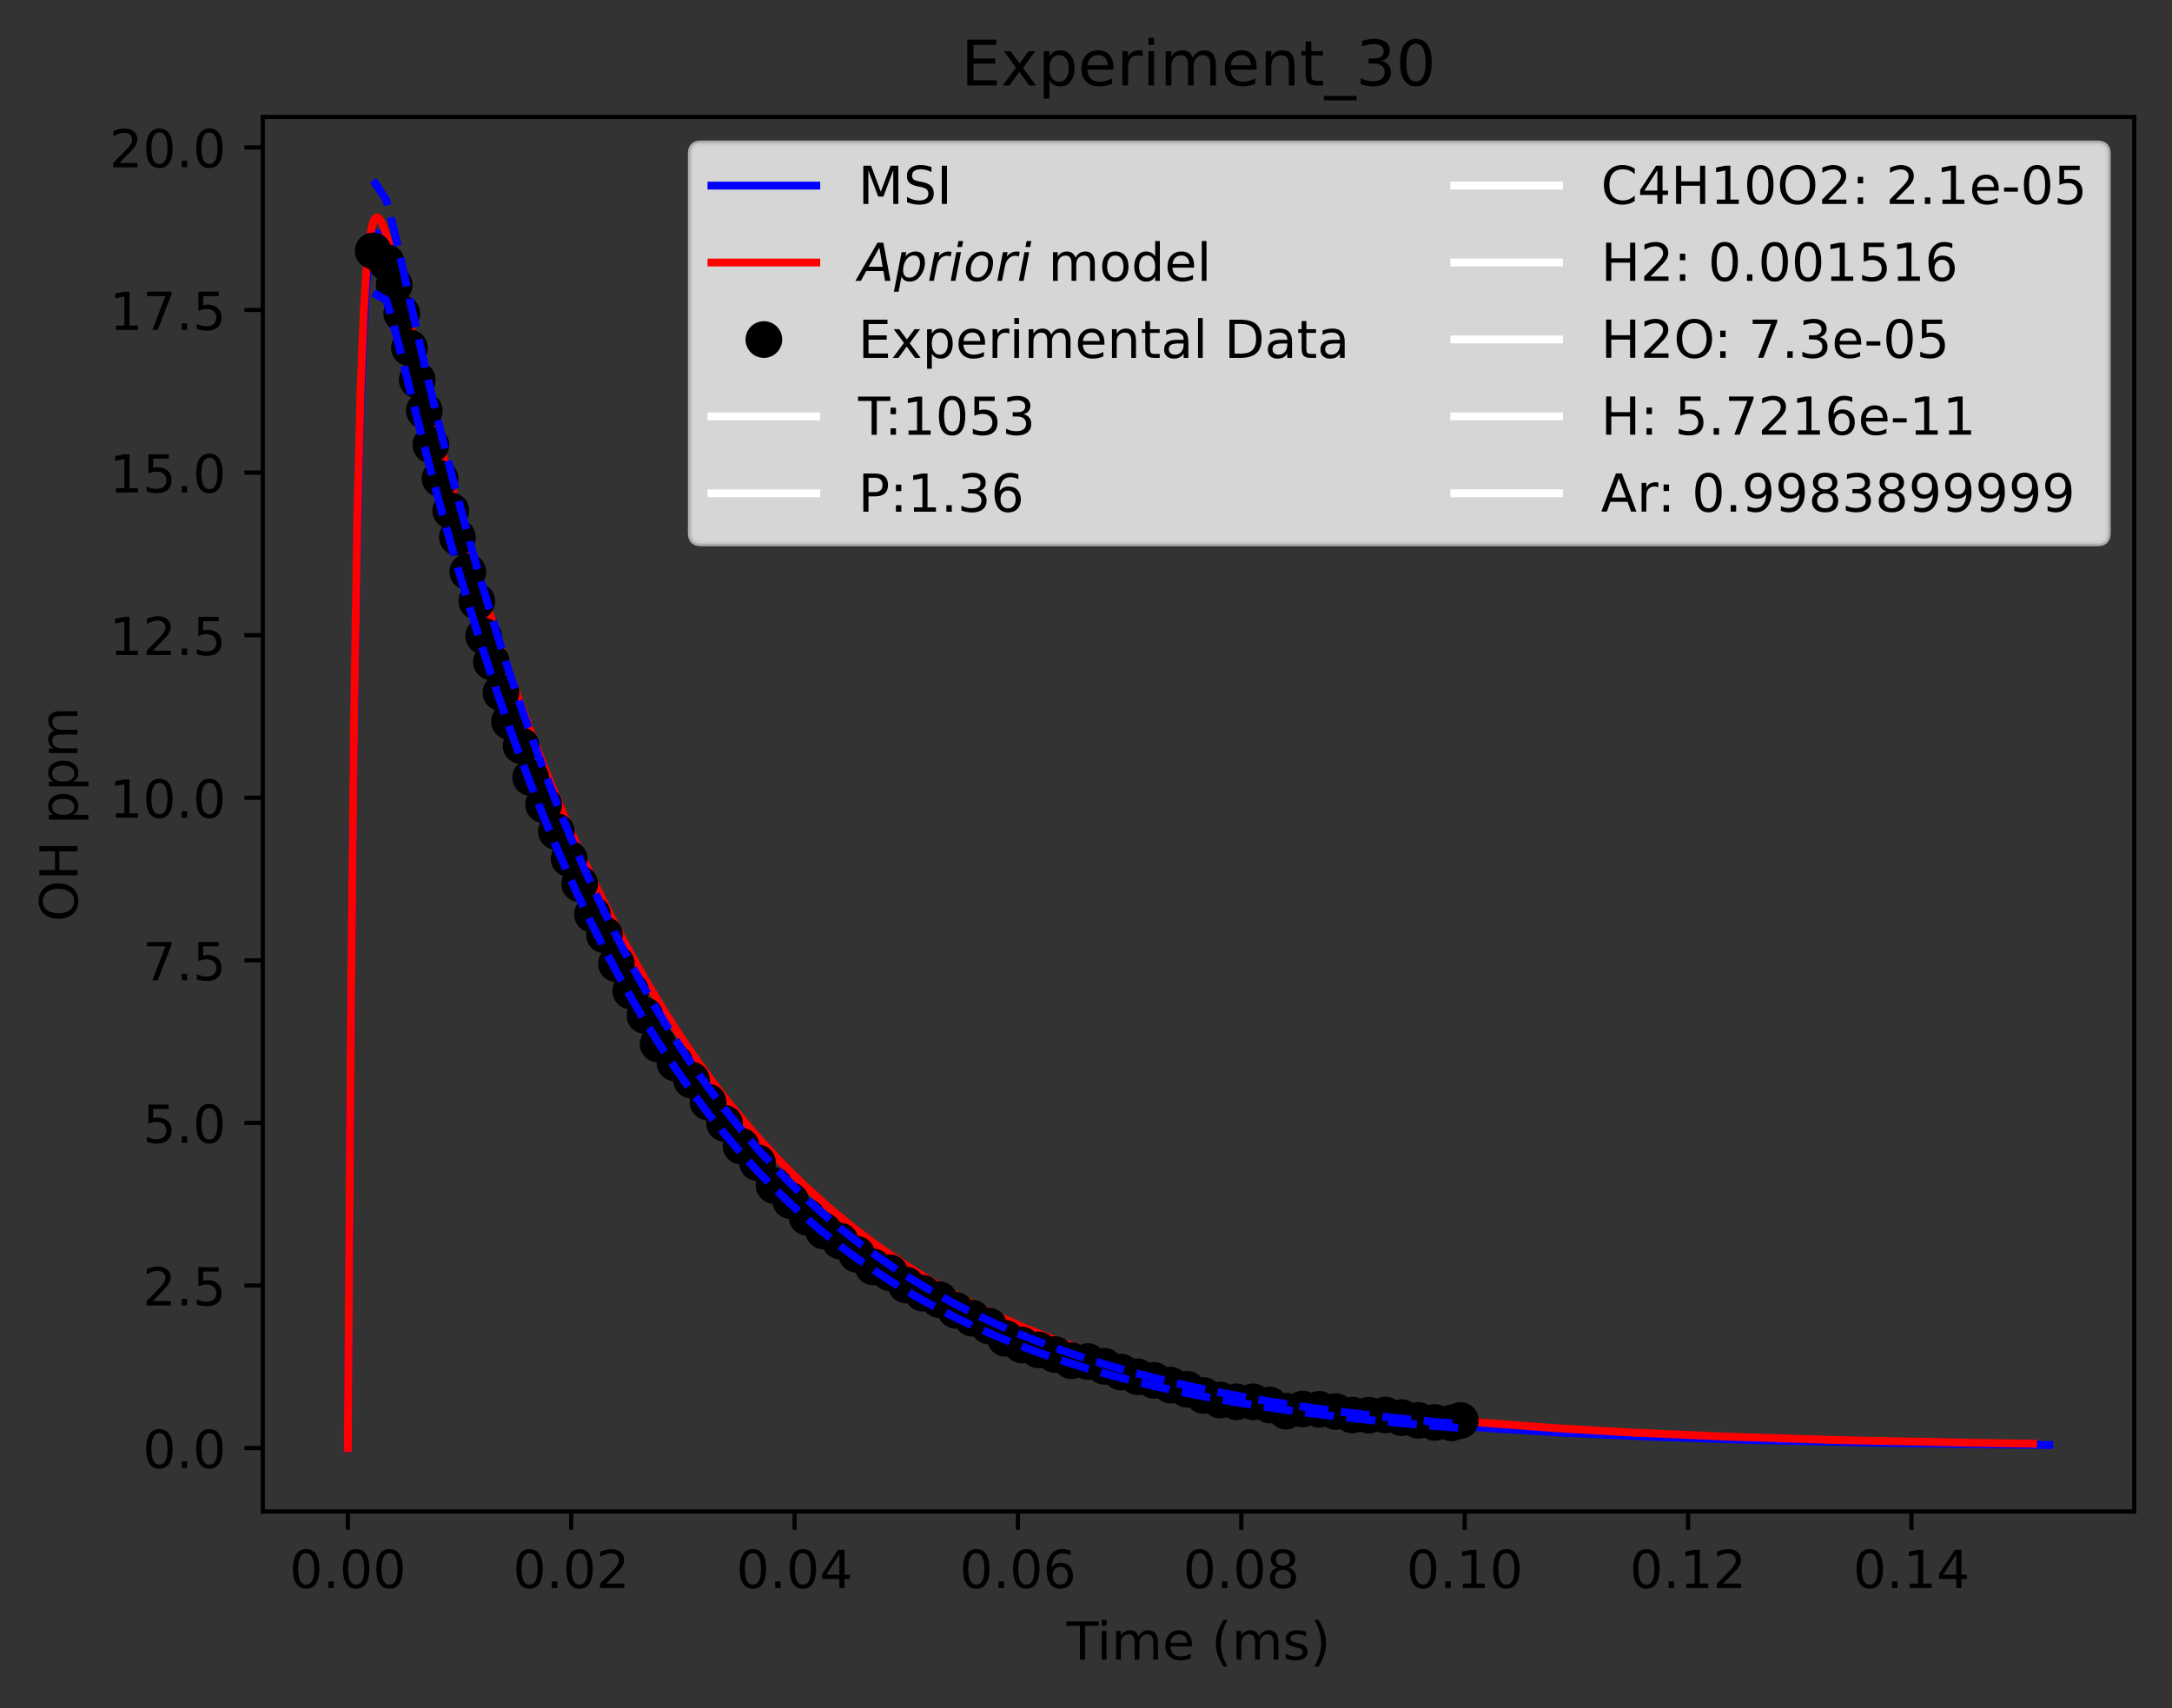 <?xml version="1.0" encoding="utf-8" standalone="no"?>
<!DOCTYPE svg PUBLIC "-//W3C//DTD SVG 1.1//EN"
  "http://www.w3.org/Graphics/SVG/1.1/DTD/svg11.dtd">
<!-- Created with matplotlib (https://matplotlib.org/) -->
<svg height="325.986pt" version="1.1" viewBox="0 0 414.464 325.986" width="414.464pt" xmlns="http://www.w3.org/2000/svg" xmlns:xlink="http://www.w3.org/1999/xlink">
 <rect x="0" y="0" width="414.464" height="325.986" fill="#333333" stroke="none"/>
 <defs>
  <style type="text/css">*{stroke-linecap:butt;stroke-linejoin:round;}</style>
 </defs>
 <g id="figure_1">
  <g id="patch_1">
   <path d="M 0 325.986 
L 414.464 325.986 
L 414.464 0 
L 0 0 
z
" style="fill:none;"/>
  </g>
  <g id="axes_1">
   <g id="patch_2">
    <path d="M 50.144 288.43 
L 407.264 288.43 
L 407.264 22.318 
L 50.144 22.318 
z
" style="fill:none;"/>
   </g>
   <g id="matplotlib.axis_1">
    <g id="xtick_1">
     <g id="line2d_1">
      <defs>
       <path d="M 0 0 
L 0 3.5 
" id="m446dbe3fb5" style="stroke:#000000;stroke-width:0.8;"/>
      </defs>
      <g>
       <use style="stroke:#000000;stroke-width:0.8;" x="66.376" xlink:href="#m446dbe3fb5" y="288.43"/>
      </g>
     </g>
     <g id="text_1">
      <!-- 0.00 -->
      <g transform="translate(55.244 303.029)scale(0.1 -0.1)">
       <defs>
        <path d="M 31.781 66.406 
Q 24.172 66.406 20.328 58.906 
Q 16.5 51.422 16.5 36.375 
Q 16.5 21.391 20.328 13.891 
Q 24.172 6.391 31.781 6.391 
Q 39.453 6.391 43.281 13.891 
Q 47.125 21.391 47.125 36.375 
Q 47.125 51.422 43.281 58.906 
Q 39.453 66.406 31.781 66.406 
z
M 31.781 74.219 
Q 44.047 74.219 50.516 64.516 
Q 56.984 54.828 56.984 36.375 
Q 56.984 17.969 50.516 8.266 
Q 44.047 -1.422 31.781 -1.422 
Q 19.531 -1.422 13.062 8.266 
Q 6.594 17.969 6.594 36.375 
Q 6.594 54.828 13.062 64.516 
Q 19.531 74.219 31.781 74.219 
z
" id="DejaVuSans-48"/>
        <path d="M 10.688 12.406 
L 21 12.406 
L 21 0 
L 10.688 0 
z
" id="DejaVuSans-46"/>
       </defs>
       <use xlink:href="#DejaVuSans-48"/>
       <use x="63.623" xlink:href="#DejaVuSans-46"/>
       <use x="95.41" xlink:href="#DejaVuSans-48"/>
       <use x="159.033" xlink:href="#DejaVuSans-48"/>
      </g>
     </g>
    </g>
    <g id="xtick_2">
     <g id="line2d_2">
      <g>
       <use style="stroke:#000000;stroke-width:0.8;" x="109.001" xlink:href="#m446dbe3fb5" y="288.43"/>
      </g>
     </g>
     <g id="text_2">
      <!-- 0.02 -->
      <g transform="translate(97.868 303.029)scale(0.1 -0.1)">
       <defs>
        <path d="M 19.188 8.297 
L 53.609 8.297 
L 53.609 0 
L 7.328 0 
L 7.328 8.297 
Q 12.938 14.109 22.625 23.891 
Q 32.328 33.688 34.812 36.531 
Q 39.547 41.844 41.422 45.531 
Q 43.312 49.219 43.312 52.781 
Q 43.312 58.594 39.234 62.25 
Q 35.156 65.922 28.609 65.922 
Q 23.969 65.922 18.812 64.312 
Q 13.672 62.703 7.812 59.422 
L 7.812 69.391 
Q 13.766 71.781 18.938 73 
Q 24.125 74.219 28.422 74.219 
Q 39.75 74.219 46.484 68.547 
Q 53.219 62.891 53.219 53.422 
Q 53.219 48.922 51.531 44.891 
Q 49.859 40.875 45.406 35.406 
Q 44.188 33.984 37.641 27.219 
Q 31.109 20.453 19.188 8.297 
z
" id="DejaVuSans-50"/>
       </defs>
       <use xlink:href="#DejaVuSans-48"/>
       <use x="63.623" xlink:href="#DejaVuSans-46"/>
       <use x="95.41" xlink:href="#DejaVuSans-48"/>
       <use x="159.033" xlink:href="#DejaVuSans-50"/>
      </g>
     </g>
    </g>
    <g id="xtick_3">
     <g id="line2d_3">
      <g>
       <use style="stroke:#000000;stroke-width:0.8;" x="151.625" xlink:href="#m446dbe3fb5" y="288.43"/>
      </g>
     </g>
     <g id="text_3">
      <!-- 0.04 -->
      <g transform="translate(140.492 303.029)scale(0.1 -0.1)">
       <defs>
        <path d="M 37.797 64.312 
L 12.891 25.391 
L 37.797 25.391 
z
M 35.203 72.906 
L 47.609 72.906 
L 47.609 25.391 
L 58.016 25.391 
L 58.016 17.188 
L 47.609 17.188 
L 47.609 0 
L 37.797 0 
L 37.797 17.188 
L 4.891 17.188 
L 4.891 26.703 
z
" id="DejaVuSans-52"/>
       </defs>
       <use xlink:href="#DejaVuSans-48"/>
       <use x="63.623" xlink:href="#DejaVuSans-46"/>
       <use x="95.41" xlink:href="#DejaVuSans-48"/>
       <use x="159.033" xlink:href="#DejaVuSans-52"/>
      </g>
     </g>
    </g>
    <g id="xtick_4">
     <g id="line2d_4">
      <g>
       <use style="stroke:#000000;stroke-width:0.8;" x="194.249" xlink:href="#m446dbe3fb5" y="288.43"/>
      </g>
     </g>
     <g id="text_4">
      <!-- 0.06 -->
      <g transform="translate(183.116 303.029)scale(0.1 -0.1)">
       <defs>
        <path d="M 33.016 40.375 
Q 26.375 40.375 22.484 35.828 
Q 18.609 31.297 18.609 23.391 
Q 18.609 15.531 22.484 10.953 
Q 26.375 6.391 33.016 6.391 
Q 39.656 6.391 43.531 10.953 
Q 47.406 15.531 47.406 23.391 
Q 47.406 31.297 43.531 35.828 
Q 39.656 40.375 33.016 40.375 
z
M 52.594 71.297 
L 52.594 62.312 
Q 48.875 64.062 45.094 64.984 
Q 41.312 65.922 37.594 65.922 
Q 27.828 65.922 22.672 59.328 
Q 17.531 52.734 16.797 39.406 
Q 19.672 43.656 24.016 45.922 
Q 28.375 48.188 33.594 48.188 
Q 44.578 48.188 50.953 41.516 
Q 57.328 34.859 57.328 23.391 
Q 57.328 12.156 50.688 5.359 
Q 44.047 -1.422 33.016 -1.422 
Q 20.359 -1.422 13.672 8.266 
Q 6.984 17.969 6.984 36.375 
Q 6.984 53.656 15.188 63.938 
Q 23.391 74.219 37.203 74.219 
Q 40.922 74.219 44.703 73.484 
Q 48.484 72.75 52.594 71.297 
z
" id="DejaVuSans-54"/>
       </defs>
       <use xlink:href="#DejaVuSans-48"/>
       <use x="63.623" xlink:href="#DejaVuSans-46"/>
       <use x="95.41" xlink:href="#DejaVuSans-48"/>
       <use x="159.033" xlink:href="#DejaVuSans-54"/>
      </g>
     </g>
    </g>
    <g id="xtick_5">
     <g id="line2d_5">
      <g>
       <use style="stroke:#000000;stroke-width:0.8;" x="236.873" xlink:href="#m446dbe3fb5" y="288.43"/>
      </g>
     </g>
     <g id="text_5">
      <!-- 0.08 -->
      <g transform="translate(225.74 303.029)scale(0.1 -0.1)">
       <defs>
        <path d="M 31.781 34.625 
Q 24.75 34.625 20.719 30.859 
Q 16.703 27.094 16.703 20.516 
Q 16.703 13.922 20.719 10.156 
Q 24.75 6.391 31.781 6.391 
Q 38.812 6.391 42.859 10.172 
Q 46.922 13.969 46.922 20.516 
Q 46.922 27.094 42.891 30.859 
Q 38.875 34.625 31.781 34.625 
z
M 21.922 38.812 
Q 15.578 40.375 12.031 44.719 
Q 8.5 49.078 8.5 55.328 
Q 8.5 64.062 14.719 69.141 
Q 20.953 74.219 31.781 74.219 
Q 42.672 74.219 48.875 69.141 
Q 55.078 64.062 55.078 55.328 
Q 55.078 49.078 51.531 44.719 
Q 48 40.375 41.703 38.812 
Q 48.828 37.156 52.797 32.312 
Q 56.781 27.484 56.781 20.516 
Q 56.781 9.906 50.312 4.234 
Q 43.844 -1.422 31.781 -1.422 
Q 19.734 -1.422 13.25 4.234 
Q 6.781 9.906 6.781 20.516 
Q 6.781 27.484 10.781 32.312 
Q 14.797 37.156 21.922 38.812 
z
M 18.312 54.391 
Q 18.312 48.734 21.844 45.562 
Q 25.391 42.391 31.781 42.391 
Q 38.141 42.391 41.719 45.562 
Q 45.312 48.734 45.312 54.391 
Q 45.312 60.062 41.719 63.234 
Q 38.141 66.406 31.781 66.406 
Q 25.391 66.406 21.844 63.234 
Q 18.312 60.062 18.312 54.391 
z
" id="DejaVuSans-56"/>
       </defs>
       <use xlink:href="#DejaVuSans-48"/>
       <use x="63.623" xlink:href="#DejaVuSans-46"/>
       <use x="95.41" xlink:href="#DejaVuSans-48"/>
       <use x="159.033" xlink:href="#DejaVuSans-56"/>
      </g>
     </g>
    </g>
    <g id="xtick_6">
     <g id="line2d_6">
      <g>
       <use style="stroke:#000000;stroke-width:0.8;" x="279.497" xlink:href="#m446dbe3fb5" y="288.43"/>
      </g>
     </g>
     <g id="text_6">
      <!-- 0.10 -->
      <g transform="translate(268.365 303.029)scale(0.1 -0.1)">
       <defs>
        <path d="M 12.406 8.297 
L 28.516 8.297 
L 28.516 63.922 
L 10.984 60.406 
L 10.984 69.391 
L 28.422 72.906 
L 38.281 72.906 
L 38.281 8.297 
L 54.391 8.297 
L 54.391 0 
L 12.406 0 
z
" id="DejaVuSans-49"/>
       </defs>
       <use xlink:href="#DejaVuSans-48"/>
       <use x="63.623" xlink:href="#DejaVuSans-46"/>
       <use x="95.41" xlink:href="#DejaVuSans-49"/>
       <use x="159.033" xlink:href="#DejaVuSans-48"/>
      </g>
     </g>
    </g>
    <g id="xtick_7">
     <g id="line2d_7">
      <g>
       <use style="stroke:#000000;stroke-width:0.8;" x="322.122" xlink:href="#m446dbe3fb5" y="288.43"/>
      </g>
     </g>
     <g id="text_7">
      <!-- 0.12 -->
      <g transform="translate(310.989 303.029)scale(0.1 -0.1)">
       <use xlink:href="#DejaVuSans-48"/>
       <use x="63.623" xlink:href="#DejaVuSans-46"/>
       <use x="95.41" xlink:href="#DejaVuSans-49"/>
       <use x="159.033" xlink:href="#DejaVuSans-50"/>
      </g>
     </g>
    </g>
    <g id="xtick_8">
     <g id="line2d_8">
      <g>
       <use style="stroke:#000000;stroke-width:0.8;" x="364.746" xlink:href="#m446dbe3fb5" y="288.43"/>
      </g>
     </g>
     <g id="text_8">
      <!-- 0.14 -->
      <g transform="translate(353.613 303.029)scale(0.1 -0.1)">
       <use xlink:href="#DejaVuSans-48"/>
       <use x="63.623" xlink:href="#DejaVuSans-46"/>
       <use x="95.41" xlink:href="#DejaVuSans-49"/>
       <use x="159.033" xlink:href="#DejaVuSans-52"/>
      </g>
     </g>
    </g>
    <g id="text_9">
     <!-- Time (ms) -->
     <g transform="translate(203.505 316.707)scale(0.1 -0.1)">
      <defs>
       <path d="M -0.297 72.906 
L 61.375 72.906 
L 61.375 64.594 
L 35.5 64.594 
L 35.5 0 
L 25.594 0 
L 25.594 64.594 
L -0.297 64.594 
z
" id="DejaVuSans-84"/>
       <path d="M 9.422 54.688 
L 18.406 54.688 
L 18.406 0 
L 9.422 0 
z
M 9.422 75.984 
L 18.406 75.984 
L 18.406 64.594 
L 9.422 64.594 
z
" id="DejaVuSans-105"/>
       <path d="M 52 44.188 
Q 55.375 50.25 60.062 53.125 
Q 64.75 56 71.094 56 
Q 79.641 56 84.281 50.016 
Q 88.922 44.047 88.922 33.016 
L 88.922 0 
L 79.891 0 
L 79.891 32.719 
Q 79.891 40.578 77.094 44.375 
Q 74.312 48.188 68.609 48.188 
Q 61.625 48.188 57.562 43.547 
Q 53.516 38.922 53.516 30.906 
L 53.516 0 
L 44.484 0 
L 44.484 32.719 
Q 44.484 40.625 41.703 44.406 
Q 38.922 48.188 33.109 48.188 
Q 26.219 48.188 22.156 43.531 
Q 18.109 38.875 18.109 30.906 
L 18.109 0 
L 9.078 0 
L 9.078 54.688 
L 18.109 54.688 
L 18.109 46.188 
Q 21.188 51.219 25.484 53.609 
Q 29.781 56 35.688 56 
Q 41.656 56 45.828 52.969 
Q 50 49.953 52 44.188 
z
" id="DejaVuSans-109"/>
       <path d="M 56.203 29.594 
L 56.203 25.203 
L 14.891 25.203 
Q 15.484 15.922 20.484 11.062 
Q 25.484 6.203 34.422 6.203 
Q 39.594 6.203 44.453 7.469 
Q 49.312 8.734 54.109 11.281 
L 54.109 2.781 
Q 49.266 0.734 44.188 -0.344 
Q 39.109 -1.422 33.891 -1.422 
Q 20.797 -1.422 13.156 6.188 
Q 5.516 13.812 5.516 26.812 
Q 5.516 40.234 12.766 48.109 
Q 20.016 56 32.328 56 
Q 43.359 56 49.781 48.891 
Q 56.203 41.797 56.203 29.594 
z
M 47.219 32.234 
Q 47.125 39.594 43.094 43.984 
Q 39.062 48.391 32.422 48.391 
Q 24.906 48.391 20.391 44.141 
Q 15.875 39.891 15.188 32.172 
z
" id="DejaVuSans-101"/>
       <path id="DejaVuSans-32"/>
       <path d="M 31 75.875 
Q 24.469 64.656 21.281 53.656 
Q 18.109 42.672 18.109 31.391 
Q 18.109 20.125 21.312 9.062 
Q 24.516 -2 31 -13.188 
L 23.188 -13.188 
Q 15.875 -1.703 12.234 9.375 
Q 8.594 20.453 8.594 31.391 
Q 8.594 42.281 12.203 53.312 
Q 15.828 64.359 23.188 75.875 
z
" id="DejaVuSans-40"/>
       <path d="M 44.281 53.078 
L 44.281 44.578 
Q 40.484 46.531 36.375 47.5 
Q 32.281 48.484 27.875 48.484 
Q 21.188 48.484 17.844 46.438 
Q 14.5 44.391 14.5 40.281 
Q 14.5 37.156 16.891 35.375 
Q 19.281 33.594 26.516 31.984 
L 29.594 31.297 
Q 39.156 29.25 43.188 25.516 
Q 47.219 21.781 47.219 15.094 
Q 47.219 7.469 41.188 3.016 
Q 35.156 -1.422 24.609 -1.422 
Q 20.219 -1.422 15.453 -0.562 
Q 10.688 0.297 5.422 2 
L 5.422 11.281 
Q 10.406 8.688 15.234 7.391 
Q 20.062 6.109 24.812 6.109 
Q 31.156 6.109 34.562 8.281 
Q 37.984 10.453 37.984 14.406 
Q 37.984 18.062 35.516 20.016 
Q 33.062 21.969 24.703 23.781 
L 21.578 24.516 
Q 13.234 26.266 9.516 29.906 
Q 5.812 33.547 5.812 39.891 
Q 5.812 47.609 11.281 51.797 
Q 16.75 56 26.812 56 
Q 31.781 56 36.172 55.266 
Q 40.578 54.547 44.281 53.078 
z
" id="DejaVuSans-115"/>
       <path d="M 8.016 75.875 
L 15.828 75.875 
Q 23.141 64.359 26.781 53.312 
Q 30.422 42.281 30.422 31.391 
Q 30.422 20.453 26.781 9.375 
Q 23.141 -1.703 15.828 -13.188 
L 8.016 -13.188 
Q 14.5 -2 17.703 9.062 
Q 20.906 20.125 20.906 31.391 
Q 20.906 42.672 17.703 53.656 
Q 14.5 64.656 8.016 75.875 
z
" id="DejaVuSans-41"/>
      </defs>
      <use xlink:href="#DejaVuSans-84"/>
      <use x="57.959" xlink:href="#DejaVuSans-105"/>
      <use x="85.742" xlink:href="#DejaVuSans-109"/>
      <use x="183.154" xlink:href="#DejaVuSans-101"/>
      <use x="244.678" xlink:href="#DejaVuSans-32"/>
      <use x="276.465" xlink:href="#DejaVuSans-40"/>
      <use x="315.479" xlink:href="#DejaVuSans-109"/>
      <use x="412.891" xlink:href="#DejaVuSans-115"/>
      <use x="464.99" xlink:href="#DejaVuSans-41"/>
     </g>
    </g>
   </g>
   <g id="matplotlib.axis_2">
    <g id="ytick_1">
     <g id="line2d_9">
      <defs>
       <path d="M 0 0 
L -3.5 0 
" id="m4d2bcb49b9" style="stroke:#000000;stroke-width:0.8;"/>
      </defs>
      <g>
       <use style="stroke:#000000;stroke-width:0.8;" x="50.144" xlink:href="#m4d2bcb49b9" y="276.334"/>
      </g>
     </g>
     <g id="text_10">
      <!-- 0.0 -->
      <g transform="translate(27.241 280.133)scale(0.1 -0.1)">
       <use xlink:href="#DejaVuSans-48"/>
       <use x="63.623" xlink:href="#DejaVuSans-46"/>
       <use x="95.41" xlink:href="#DejaVuSans-48"/>
      </g>
     </g>
    </g>
    <g id="ytick_2">
     <g id="line2d_10">
      <g>
       <use style="stroke:#000000;stroke-width:0.8;" x="50.144" xlink:href="#m4d2bcb49b9" y="245.309"/>
      </g>
     </g>
     <g id="text_11">
      <!-- 2.5 -->
      <g transform="translate(27.241 249.108)scale(0.1 -0.1)">
       <defs>
        <path d="M 10.797 72.906 
L 49.516 72.906 
L 49.516 64.594 
L 19.828 64.594 
L 19.828 46.734 
Q 21.969 47.469 24.109 47.828 
Q 26.266 48.188 28.422 48.188 
Q 40.625 48.188 47.75 41.5 
Q 54.891 34.812 54.891 23.391 
Q 54.891 11.625 47.562 5.094 
Q 40.234 -1.422 26.906 -1.422 
Q 22.312 -1.422 17.547 -0.641 
Q 12.797 0.141 7.719 1.703 
L 7.719 11.625 
Q 12.109 9.234 16.797 8.062 
Q 21.484 6.891 26.703 6.891 
Q 35.156 6.891 40.078 11.328 
Q 45.016 15.766 45.016 23.391 
Q 45.016 31 40.078 35.438 
Q 35.156 39.891 26.703 39.891 
Q 22.75 39.891 18.812 39.016 
Q 14.891 38.141 10.797 36.281 
z
" id="DejaVuSans-53"/>
       </defs>
       <use xlink:href="#DejaVuSans-50"/>
       <use x="63.623" xlink:href="#DejaVuSans-46"/>
       <use x="95.41" xlink:href="#DejaVuSans-53"/>
      </g>
     </g>
    </g>
    <g id="ytick_3">
     <g id="line2d_11">
      <g>
       <use style="stroke:#000000;stroke-width:0.8;" x="50.144" xlink:href="#m4d2bcb49b9" y="214.283"/>
      </g>
     </g>
     <g id="text_12">
      <!-- 5.0 -->
      <g transform="translate(27.241 218.082)scale(0.1 -0.1)">
       <use xlink:href="#DejaVuSans-53"/>
       <use x="63.623" xlink:href="#DejaVuSans-46"/>
       <use x="95.41" xlink:href="#DejaVuSans-48"/>
      </g>
     </g>
    </g>
    <g id="ytick_4">
     <g id="line2d_12">
      <g>
       <use style="stroke:#000000;stroke-width:0.8;" x="50.144" xlink:href="#m4d2bcb49b9" y="183.257"/>
      </g>
     </g>
     <g id="text_13">
      <!-- 7.5 -->
      <g transform="translate(27.241 187.057)scale(0.1 -0.1)">
       <defs>
        <path d="M 8.203 72.906 
L 55.078 72.906 
L 55.078 68.703 
L 28.609 0 
L 18.312 0 
L 43.219 64.594 
L 8.203 64.594 
z
" id="DejaVuSans-55"/>
       </defs>
       <use xlink:href="#DejaVuSans-55"/>
       <use x="63.623" xlink:href="#DejaVuSans-46"/>
       <use x="95.41" xlink:href="#DejaVuSans-53"/>
      </g>
     </g>
    </g>
    <g id="ytick_5">
     <g id="line2d_13">
      <g>
       <use style="stroke:#000000;stroke-width:0.8;" x="50.144" xlink:href="#m4d2bcb49b9" y="152.232"/>
      </g>
     </g>
     <g id="text_14">
      <!-- 10.0 -->
      <g transform="translate(20.878 156.031)scale(0.1 -0.1)">
       <use xlink:href="#DejaVuSans-49"/>
       <use x="63.623" xlink:href="#DejaVuSans-48"/>
       <use x="127.246" xlink:href="#DejaVuSans-46"/>
       <use x="159.033" xlink:href="#DejaVuSans-48"/>
      </g>
     </g>
    </g>
    <g id="ytick_6">
     <g id="line2d_14">
      <g>
       <use style="stroke:#000000;stroke-width:0.8;" x="50.144" xlink:href="#m4d2bcb49b9" y="121.206"/>
      </g>
     </g>
     <g id="text_15">
      <!-- 12.5 -->
      <g transform="translate(20.878 125.006)scale(0.1 -0.1)">
       <use xlink:href="#DejaVuSans-49"/>
       <use x="63.623" xlink:href="#DejaVuSans-50"/>
       <use x="127.246" xlink:href="#DejaVuSans-46"/>
       <use x="159.033" xlink:href="#DejaVuSans-53"/>
      </g>
     </g>
    </g>
    <g id="ytick_7">
     <g id="line2d_15">
      <g>
       <use style="stroke:#000000;stroke-width:0.8;" x="50.144" xlink:href="#m4d2bcb49b9" y="90.181"/>
      </g>
     </g>
     <g id="text_16">
      <!-- 15.0 -->
      <g transform="translate(20.878 93.98)scale(0.1 -0.1)">
       <use xlink:href="#DejaVuSans-49"/>
       <use x="63.623" xlink:href="#DejaVuSans-53"/>
       <use x="127.246" xlink:href="#DejaVuSans-46"/>
       <use x="159.033" xlink:href="#DejaVuSans-48"/>
      </g>
     </g>
    </g>
    <g id="ytick_8">
     <g id="line2d_16">
      <g>
       <use style="stroke:#000000;stroke-width:0.8;" x="50.144" xlink:href="#m4d2bcb49b9" y="59.155"/>
      </g>
     </g>
     <g id="text_17">
      <!-- 17.5 -->
      <g transform="translate(20.878 62.954)scale(0.1 -0.1)">
       <use xlink:href="#DejaVuSans-49"/>
       <use x="63.623" xlink:href="#DejaVuSans-55"/>
       <use x="127.246" xlink:href="#DejaVuSans-46"/>
       <use x="159.033" xlink:href="#DejaVuSans-53"/>
      </g>
     </g>
    </g>
    <g id="ytick_9">
     <g id="line2d_17">
      <g>
       <use style="stroke:#000000;stroke-width:0.8;" x="50.144" xlink:href="#m4d2bcb49b9" y="28.13"/>
      </g>
     </g>
     <g id="text_18">
      <!-- 20.0 -->
      <g transform="translate(20.878 31.929)scale(0.1 -0.1)">
       <use xlink:href="#DejaVuSans-50"/>
       <use x="63.623" xlink:href="#DejaVuSans-48"/>
       <use x="127.246" xlink:href="#DejaVuSans-46"/>
       <use x="159.033" xlink:href="#DejaVuSans-48"/>
      </g>
     </g>
    </g>
    <g id="text_19">
     <!-- OH ppm -->
     <g transform="translate(14.798 175.878)rotate(-90)scale(0.1 -0.1)">
      <defs>
       <path d="M 39.406 66.219 
Q 28.656 66.219 22.328 58.203 
Q 16.016 50.203 16.016 36.375 
Q 16.016 22.609 22.328 14.594 
Q 28.656 6.594 39.406 6.594 
Q 50.141 6.594 56.422 14.594 
Q 62.703 22.609 62.703 36.375 
Q 62.703 50.203 56.422 58.203 
Q 50.141 66.219 39.406 66.219 
z
M 39.406 74.219 
Q 54.734 74.219 63.906 63.938 
Q 73.094 53.656 73.094 36.375 
Q 73.094 19.141 63.906 8.859 
Q 54.734 -1.422 39.406 -1.422 
Q 24.031 -1.422 14.812 8.828 
Q 5.609 19.094 5.609 36.375 
Q 5.609 53.656 14.812 63.938 
Q 24.031 74.219 39.406 74.219 
z
" id="DejaVuSans-79"/>
       <path d="M 9.812 72.906 
L 19.672 72.906 
L 19.672 43.016 
L 55.516 43.016 
L 55.516 72.906 
L 65.375 72.906 
L 65.375 0 
L 55.516 0 
L 55.516 34.719 
L 19.672 34.719 
L 19.672 0 
L 9.812 0 
z
" id="DejaVuSans-72"/>
       <path d="M 18.109 8.203 
L 18.109 -20.797 
L 9.078 -20.797 
L 9.078 54.688 
L 18.109 54.688 
L 18.109 46.391 
Q 20.953 51.266 25.266 53.625 
Q 29.594 56 35.594 56 
Q 45.562 56 51.781 48.094 
Q 58.016 40.188 58.016 27.297 
Q 58.016 14.406 51.781 6.484 
Q 45.562 -1.422 35.594 -1.422 
Q 29.594 -1.422 25.266 0.953 
Q 20.953 3.328 18.109 8.203 
z
M 48.688 27.297 
Q 48.688 37.203 44.609 42.844 
Q 40.531 48.484 33.406 48.484 
Q 26.266 48.484 22.188 42.844 
Q 18.109 37.203 18.109 27.297 
Q 18.109 17.391 22.188 11.75 
Q 26.266 6.109 33.406 6.109 
Q 40.531 6.109 44.609 11.75 
Q 48.688 17.391 48.688 27.297 
z
" id="DejaVuSans-112"/>
      </defs>
      <use xlink:href="#DejaVuSans-79"/>
      <use x="78.711" xlink:href="#DejaVuSans-72"/>
      <use x="153.906" xlink:href="#DejaVuSans-32"/>
      <use x="185.693" xlink:href="#DejaVuSans-112"/>
      <use x="249.17" xlink:href="#DejaVuSans-112"/>
      <use x="312.646" xlink:href="#DejaVuSans-109"/>
     </g>
    </g>
   </g>
   <g id="line2d_18">
    <path clip-path="url(#p6b57e8a8d2)" d="M 66.376 276.334 
L 66.969 194.808 
L 67.559 140.244 
L 68.166 102.946 
L 68.773 78.662 
L 69.379 63.19 
L 69.91 54.617 
L 70.441 49.274 
L 70.897 46.546 
L 71.352 45.067 
L 71.731 44.555 
L 72.034 44.511 
L 72.338 44.73 
L 72.717 45.299 
L 73.248 46.52 
L 74.007 48.853 
L 75.259 53.558 
L 77.994 65.016 
L 82.052 81.764 
L 85.34 94.445 
L 88.629 106.303 
L 91.836 117.109 
L 95.128 127.477 
L 98.06 136.129 
L 101.848 146.552 
L 105.636 156.182 
L 108.477 162.92 
L 111.442 169.54 
L 114.408 175.764 
L 117.373 181.614 
L 120.338 187.115 
L 123.304 192.288 
L 126.269 197.152 
L 129.234 201.727 
L 133.682 208.085 
L 138.13 213.886 
L 142.578 219.181 
L 147.076 224.067 
L 151.575 228.525 
L 156.074 232.592 
L 160.572 236.304 
L 165.071 239.693 
L 169.57 242.788 
L 174.068 245.615 
L 178.567 248.197 
L 183.066 250.557 
L 187.564 252.714 
L 192.063 254.687 
L 198.811 257.334 
L 205.559 259.649 
L 212.307 261.677 
L 219.055 263.452 
L 225.803 265.007 
L 232.551 266.37 
L 240.431 267.751 
L 250.573 269.244 
L 260.715 270.471 
L 270.857 271.48 
L 284.379 272.555 
L 297.902 273.385 
L 314.806 274.163 
L 335.09 274.822 
L 358.754 275.333 
L 385.928 275.7 
L 391.031 275.751 
L 391.031 275.751 
" style="fill:none;stroke:#0000ff;stroke-linecap:square;stroke-width:1.5;"/>
   </g>
   <g id="line2d_19">
    <path clip-path="url(#p6b57e8a8d2)" d="M 66.376 276.334 
L 66.967 193.352 
L 67.56 137.652 
L 68.197 98.53 
L 68.807 74.555 
L 69.417 59.405 
L 69.95 51.081 
L 70.484 45.942 
L 70.942 43.35 
L 71.399 41.973 
L 71.78 41.522 
L 72.085 41.514 
L 72.39 41.756 
L 72.848 42.491 
L 73.458 43.981 
L 74.373 46.913 
L 75.863 52.582 
L 84.756 87.716 
L 88.188 99.947 
L 91.44 110.811 
L 95.121 122.299 
L 98.214 131.329 
L 101.307 139.823 
L 104.401 147.81 
L 107.494 155.32 
L 110.587 162.381 
L 113.68 169.019 
L 117.305 176.294 
L 120.431 182.158 
L 123.557 187.668 
L 126.683 192.845 
L 129.809 197.71 
L 132.934 202.281 
L 136.06 206.578 
L 139.186 210.616 
L 143.875 216.225 
L 148.564 221.338 
L 153.252 226.002 
L 158.002 230.308 
L 162.752 234.234 
L 167.502 237.813 
L 172.251 241.077 
L 177.001 244.055 
L 181.751 246.773 
L 186.501 249.255 
L 191.251 251.521 
L 196 253.591 
L 200.75 255.483 
L 207.875 258.02 
L 214.999 260.24 
L 222.124 262.182 
L 229.249 263.882 
L 236.373 265.372 
L 243.498 266.679 
L 250.623 267.825 
L 261.319 269.288 
L 272.015 270.492 
L 282.711 271.485 
L 296.973 272.543 
L 311.235 273.364 
L 329.062 274.137 
L 350.454 274.796 
L 375.412 275.31 
L 387.948 275.496 
L 387.948 275.496 
" style="fill:none;stroke:#ff0000;stroke-linecap:square;stroke-width:1.5;"/>
   </g>
   <g id="line2d_20">
    <defs>
     <path d="M 0 3 
C 0.796 3 1.559 2.684 2.121 2.121 
C 2.684 1.559 3 0.796 3 0 
C 3 -0.796 2.684 -1.559 2.121 -2.121 
C 1.559 -2.684 0.796 -3 0 -3 
C -0.796 -3 -1.559 -2.684 -2.121 -2.121 
C -2.684 -1.559 -3 -0.796 -3 0 
C -3 0.796 -2.684 1.559 -2.121 2.121 
C -1.559 2.684 -0.796 3 0 3 
z
" id="md6a143c5f3" style="stroke:#000000;"/>
    </defs>
    <g clip-path="url(#p6b57e8a8d2)">
     <use style="stroke:#000000;" x="71.212" xlink:href="#md6a143c5f3" y="47.88"/>
     <use style="stroke:#000000;" x="73.719" xlink:href="#md6a143c5f3" y="50.074"/>
     <use style="stroke:#000000;" x="75.224" xlink:href="#md6a143c5f3" y="54.353"/>
     <use style="stroke:#000000;" x="76.656" xlink:href="#md6a143c5f3" y="59.831"/>
     <use style="stroke:#000000;" x="78.13" xlink:href="#md6a143c5f3" y="66.384"/>
     <use style="stroke:#000000;" x="79.617" xlink:href="#md6a143c5f3" y="72.509"/>
     <use style="stroke:#000000;" x="80.954" xlink:href="#md6a143c5f3" y="78.362"/>
     <use style="stroke:#000000;" x="82.223" xlink:href="#md6a143c5f3" y="84.902"/>
     <use style="stroke:#000000;" x="83.963" xlink:href="#md6a143c5f3" y="91.325"/>
     <use style="stroke:#000000;" x="86.016" xlink:href="#md6a143c5f3" y="97.461"/>
     <use style="stroke:#000000;" x="87.284" xlink:href="#md6a143c5f3" y="102.528"/>
     <use style="stroke:#000000;" x="89.264" xlink:href="#md6a143c5f3" y="109.128"/>
     <use style="stroke:#000000;" x="90.983" xlink:href="#md6a143c5f3" y="114.755"/>
     <use style="stroke:#000000;" x="92.293" xlink:href="#md6a143c5f3" y="121.385"/>
     <use style="stroke:#000000;" x="93.766" xlink:href="#md6a143c5f3" y="126.308"/>
     <use style="stroke:#000000;" x="95.591" xlink:href="#md6a143c5f3" y="132.195"/>
     <use style="stroke:#000000;" x="97.223" xlink:href="#md6a143c5f3" y="137.679"/>
     <use style="stroke:#000000;" x="99.436" xlink:href="#md6a143c5f3" y="142.294"/>
     <use style="stroke:#000000;" x="101.269" xlink:href="#md6a143c5f3" y="148.38"/>
     <use style="stroke:#000000;" x="103.734" xlink:href="#md6a143c5f3" y="153.543"/>
     <use style="stroke:#000000;" x="106.169" xlink:href="#md6a143c5f3" y="158.675"/>
     <use style="stroke:#000000;" x="108.605" xlink:href="#md6a143c5f3" y="163.87"/>
     <use style="stroke:#000000;" x="110.611" xlink:href="#md6a143c5f3" y="168.653"/>
     <use style="stroke:#000000;" x="113.046" xlink:href="#md6a143c5f3" y="174.48"/>
     <use style="stroke:#000000;" x="115.338" xlink:href="#md6a143c5f3" y="178.413"/>
     <use style="stroke:#000000;" x="117.631" xlink:href="#md6a143c5f3" y="183.919"/>
     <use style="stroke:#000000;" x="120.353" xlink:href="#md6a143c5f3" y="189.126"/>
     <use style="stroke:#000000;" x="123.075" xlink:href="#md6a143c5f3" y="193.795"/>
     <use style="stroke:#000000;" x="125.582" xlink:href="#md6a143c5f3" y="199.243"/>
     <use style="stroke:#000000;" x="128.805" xlink:href="#md6a143c5f3" y="202.844"/>
     <use style="stroke:#000000;" x="131.957" xlink:href="#md6a143c5f3" y="206.12"/>
     <use style="stroke:#000000;" x="135.109" xlink:href="#md6a143c5f3" y="210.31"/>
     <use style="stroke:#000000;" x="138.261" xlink:href="#md6a143c5f3" y="214.376"/>
     <use style="stroke:#000000;" x="141.413" xlink:href="#md6a143c5f3" y="218.712"/>
     <use style="stroke:#000000;" x="144.565" xlink:href="#md6a143c5f3" y="221.887"/>
     <use style="stroke:#000000;" x="147.717" xlink:href="#md6a143c5f3" y="226.23"/>
     <use style="stroke:#000000;" x="150.868" xlink:href="#md6a143c5f3" y="229.121"/>
     <use style="stroke:#000000;" x="154.021" xlink:href="#md6a143c5f3" y="232.277"/>
     <use style="stroke:#000000;" x="157.172" xlink:href="#md6a143c5f3" y="234.914"/>
     <use style="stroke:#000000;" x="160.324" xlink:href="#md6a143c5f3" y="236.825"/>
     <use style="stroke:#000000;" x="163.476" xlink:href="#md6a143c5f3" y="239.356"/>
     <use style="stroke:#000000;" x="166.628" xlink:href="#md6a143c5f3" y="241.763"/>
     <use style="stroke:#000000;" x="169.78" xlink:href="#md6a143c5f3" y="242.883"/>
     <use style="stroke:#000000;" x="172.932" xlink:href="#md6a143c5f3" y="245.227"/>
     <use style="stroke:#000000;" x="176.084" xlink:href="#md6a143c5f3" y="246.783"/>
     <use style="stroke:#000000;" x="179.235" xlink:href="#md6a143c5f3" y="248.016"/>
     <use style="stroke:#000000;" x="182.387" xlink:href="#md6a143c5f3" y="250.061"/>
     <use style="stroke:#000000;" x="185.539" xlink:href="#md6a143c5f3" y="251.555"/>
     <use style="stroke:#000000;" x="188.691" xlink:href="#md6a143c5f3" y="253.049"/>
     <use style="stroke:#000000;" x="191.843" xlink:href="#md6a143c5f3" y="255.394"/>
     <use style="stroke:#000000;" x="194.995" xlink:href="#md6a143c5f3" y="256.659"/>
     <use style="stroke:#000000;" x="198.147" xlink:href="#md6a143c5f3" y="257.593"/>
     <use style="stroke:#000000;" x="201.299" xlink:href="#md6a143c5f3" y="258.485"/>
     <use style="stroke:#000000;" x="204.45" xlink:href="#md6a143c5f3" y="259.667"/>
     <use style="stroke:#000000;" x="207.602" xlink:href="#md6a143c5f3" y="259.83"/>
     <use style="stroke:#000000;" x="210.754" xlink:href="#md6a143c5f3" y="260.734"/>
     <use style="stroke:#000000;" x="213.906" xlink:href="#md6a143c5f3" y="261.825"/>
     <use style="stroke:#000000;" x="217.058" xlink:href="#md6a143c5f3" y="262.717"/>
     <use style="stroke:#000000;" x="220.21" xlink:href="#md6a143c5f3" y="263.423"/>
     <use style="stroke:#000000;" x="223.362" xlink:href="#md6a143c5f3" y="264.319"/>
     <use style="stroke:#000000;" x="226.514" xlink:href="#md6a143c5f3" y="265.103"/>
     <use style="stroke:#000000;" x="229.665" xlink:href="#md6a143c5f3" y="266.307"/>
     <use style="stroke:#000000;" x="232.817" xlink:href="#md6a143c5f3" y="267.157"/>
     <use style="stroke:#000000;" x="235.969" xlink:href="#md6a143c5f3" y="267.51"/>
     <use style="stroke:#000000;" x="239.121" xlink:href="#md6a143c5f3" y="267.51"/>
     <use style="stroke:#000000;" x="242.273" xlink:href="#md6a143c5f3" y="268.112"/>
     <use style="stroke:#000000;" x="245.425" xlink:href="#md6a143c5f3" y="269.292"/>
     <use style="stroke:#000000;" x="248.577" xlink:href="#md6a143c5f3" y="268.879"/>
     <use style="stroke:#000000;" x="251.729" xlink:href="#md6a143c5f3" y="268.941"/>
     <use style="stroke:#000000;" x="254.88" xlink:href="#md6a143c5f3" y="269.362"/>
     <use style="stroke:#000000;" x="258.032" xlink:href="#md6a143c5f3" y="270.02"/>
     <use style="stroke:#000000;" x="261.184" xlink:href="#md6a143c5f3" y="270.062"/>
     <use style="stroke:#000000;" x="264.336" xlink:href="#md6a143c5f3" y="270.02"/>
     <use style="stroke:#000000;" x="267.488" xlink:href="#md6a143c5f3" y="270.532"/>
     <use style="stroke:#000000;" x="270.64" xlink:href="#md6a143c5f3" y="271.047"/>
     <use style="stroke:#000000;" x="273.792" xlink:href="#md6a143c5f3" y="271.445"/>
     <use style="stroke:#000000;" x="276.944" xlink:href="#md6a143c5f3" y="271.527"/>
     <use style="stroke:#000000;" x="278.663" xlink:href="#md6a143c5f3" y="271.07"/>
    </g>
   </g>
   <g id="line2d_21">
    <path clip-path="url(#p6b57e8a8d2)" d="M 71.212 34.414 
L 73.719 38.151 
L 75.224 44.032 
L 76.656 50.297 
L 78.13 56.89 
L 79.617 63.481 
L 80.954 69.282 
L 82.223 74.656 
L 83.963 81.799 
L 86.016 89.908 
L 87.284 94.736 
L 89.264 102.025 
L 90.983 108.113 
L 92.293 112.589 
L 93.766 117.492 
L 95.591 123.344 
L 97.223 128.378 
L 99.436 134.955 
L 101.269 140.181 
L 103.734 146.878 
L 106.169 153.139 
L 108.605 159.1 
L 110.611 163.774 
L 113.046 169.187 
L 115.338 174.043 
L 117.631 178.681 
L 120.353 183.904 
L 123.075 188.821 
L 125.582 193.099 
L 128.805 198.288 
L 131.957 203.037 
L 135.109 207.486 
L 138.261 211.652 
L 141.413 215.561 
L 144.565 219.224 
L 147.717 222.641 
L 150.868 225.859 
L 154.021 228.893 
L 157.172 231.716 
L 160.324 234.375 
L 163.476 236.866 
L 166.628 239.205 
L 169.78 241.404 
L 172.932 243.459 
L 176.084 245.399 
L 179.235 247.21 
L 182.387 248.914 
L 185.539 250.517 
L 188.691 252.024 
L 191.843 253.447 
L 194.995 254.777 
L 198.147 256.029 
L 201.299 257.206 
L 204.45 258.309 
L 207.602 259.349 
L 210.754 260.325 
L 213.906 261.248 
L 217.058 262.116 
L 220.21 262.929 
L 223.362 263.698 
L 226.514 264.416 
L 229.665 265.094 
L 232.817 265.733 
L 235.969 266.333 
L 239.121 266.898 
L 242.273 267.432 
L 245.425 267.934 
L 248.577 268.407 
L 251.729 268.855 
L 254.88 269.274 
L 258.032 269.669 
L 261.184 270.043 
L 264.336 270.394 
L 267.488 270.725 
L 270.64 271.039 
L 273.792 271.331 
L 276.944 271.607 
L 278.663 271.75 
" style="fill:none;stroke:#0000ff;stroke-dasharray:5.55,2.4;stroke-dashoffset:0;stroke-width:1.5;"/>
   </g>
   <g id="line2d_22">
    <path clip-path="url(#p6b57e8a8d2)" d="M 71.212 55.908 
L 73.719 57.26 
L 75.224 62.423 
L 76.656 68.028 
L 78.13 73.946 
L 79.617 79.872 
L 80.954 85.093 
L 82.223 89.935 
L 83.963 96.389 
L 86.016 103.724 
L 87.284 108.109 
L 89.264 114.73 
L 90.983 120.267 
L 92.293 124.366 
L 93.766 128.845 
L 95.591 134.209 
L 97.223 138.85 
L 99.436 144.872 
L 101.269 149.662 
L 103.734 155.842 
L 106.169 161.651 
L 108.605 167.175 
L 110.611 171.513 
L 113.046 176.581 
L 115.338 181.087 
L 117.631 185.398 
L 120.353 190.265 
L 123.075 194.861 
L 125.582 198.882 
L 128.805 203.763 
L 131.957 208.236 
L 135.109 212.428 
L 138.261 216.353 
L 141.413 220.026 
L 144.565 223.471 
L 147.717 226.711 
L 150.868 229.745 
L 154.021 232.588 
L 157.172 235.249 
L 160.324 237.761 
L 163.476 240.102 
L 166.628 242.304 
L 169.78 244.375 
L 172.932 246.309 
L 176.084 248.133 
L 179.235 249.839 
L 182.387 251.443 
L 185.539 252.952 
L 188.691 254.356 
L 191.843 255.68 
L 194.995 256.919 
L 198.147 258.085 
L 201.299 259.183 
L 204.45 260.209 
L 207.602 261.18 
L 210.754 262.085 
L 213.906 262.933 
L 217.058 263.734 
L 220.21 264.482 
L 223.362 265.189 
L 226.514 265.851 
L 229.665 266.475 
L 232.817 267.061 
L 235.969 267.609 
L 239.121 268.122 
L 242.273 268.606 
L 245.425 269.063 
L 248.577 269.491 
L 251.729 269.892 
L 254.88 270.271 
L 258.032 270.628 
L 261.184 270.962 
L 264.336 271.277 
L 267.488 271.573 
L 270.64 271.848 
L 273.792 272.109 
L 276.944 272.355 
L 278.663 272.483 
" style="fill:none;stroke:#0000ff;stroke-dasharray:5.55,2.4;stroke-dashoffset:0;stroke-width:1.5;"/>
   </g>
   <g id="line2d_23"/>
   <g id="line2d_24"/>
   <g id="line2d_25"/>
   <g id="line2d_26"/>
   <g id="line2d_27"/>
   <g id="line2d_28"/>
   <g id="line2d_29"/>
   <g id="patch_3">
    <path d="M 50.144 288.43 
L 50.144 22.318 
" style="fill:none;stroke:#000000;stroke-linecap:square;stroke-linejoin:miter;stroke-width:0.8;"/>
   </g>
   <g id="patch_4">
    <path d="M 407.264 288.43 
L 407.264 22.318 
" style="fill:none;stroke:#000000;stroke-linecap:square;stroke-linejoin:miter;stroke-width:0.8;"/>
   </g>
   <g id="patch_5">
    <path d="M 50.144 288.43 
L 407.264 288.43 
" style="fill:none;stroke:#000000;stroke-linecap:square;stroke-linejoin:miter;stroke-width:0.8;"/>
   </g>
   <g id="patch_6">
    <path d="M 50.144 22.318 
L 407.264 22.318 
" style="fill:none;stroke:#000000;stroke-linecap:square;stroke-linejoin:miter;stroke-width:0.8;"/>
   </g>
   <g id="text_20">
    <!-- Experiment_30 -->
    <g transform="translate(183.401 16.318)scale(0.12 -0.12)">
     <defs>
      <path d="M 9.812 72.906 
L 55.906 72.906 
L 55.906 64.594 
L 19.672 64.594 
L 19.672 43.016 
L 54.391 43.016 
L 54.391 34.719 
L 19.672 34.719 
L 19.672 8.297 
L 56.781 8.297 
L 56.781 0 
L 9.812 0 
z
" id="DejaVuSans-69"/>
      <path d="M 54.891 54.688 
L 35.109 28.078 
L 55.906 0 
L 45.312 0 
L 29.391 21.484 
L 13.484 0 
L 2.875 0 
L 24.125 28.609 
L 4.688 54.688 
L 15.281 54.688 
L 29.781 35.203 
L 44.281 54.688 
z
" id="DejaVuSans-120"/>
      <path d="M 41.109 46.297 
Q 39.594 47.172 37.812 47.578 
Q 36.031 48 33.891 48 
Q 26.266 48 22.188 43.047 
Q 18.109 38.094 18.109 28.812 
L 18.109 0 
L 9.078 0 
L 9.078 54.688 
L 18.109 54.688 
L 18.109 46.188 
Q 20.953 51.172 25.484 53.578 
Q 30.031 56 36.531 56 
Q 37.453 56 38.578 55.875 
Q 39.703 55.766 41.062 55.516 
z
" id="DejaVuSans-114"/>
      <path d="M 54.891 33.016 
L 54.891 0 
L 45.906 0 
L 45.906 32.719 
Q 45.906 40.484 42.875 44.328 
Q 39.844 48.188 33.797 48.188 
Q 26.516 48.188 22.312 43.547 
Q 18.109 38.922 18.109 30.906 
L 18.109 0 
L 9.078 0 
L 9.078 54.688 
L 18.109 54.688 
L 18.109 46.188 
Q 21.344 51.125 25.703 53.562 
Q 30.078 56 35.797 56 
Q 45.219 56 50.047 50.172 
Q 54.891 44.344 54.891 33.016 
z
" id="DejaVuSans-110"/>
      <path d="M 18.312 70.219 
L 18.312 54.688 
L 36.812 54.688 
L 36.812 47.703 
L 18.312 47.703 
L 18.312 18.016 
Q 18.312 11.328 20.141 9.422 
Q 21.969 7.516 27.594 7.516 
L 36.812 7.516 
L 36.812 0 
L 27.594 0 
Q 17.188 0 13.234 3.875 
Q 9.281 7.766 9.281 18.016 
L 9.281 47.703 
L 2.688 47.703 
L 2.688 54.688 
L 9.281 54.688 
L 9.281 70.219 
z
" id="DejaVuSans-116"/>
      <path d="M 50.984 -16.609 
L 50.984 -23.578 
L -0.984 -23.578 
L -0.984 -16.609 
z
" id="DejaVuSans-95"/>
      <path d="M 40.578 39.312 
Q 47.656 37.797 51.625 33 
Q 55.609 28.219 55.609 21.188 
Q 55.609 10.406 48.188 4.484 
Q 40.766 -1.422 27.094 -1.422 
Q 22.516 -1.422 17.656 -0.516 
Q 12.797 0.391 7.625 2.203 
L 7.625 11.719 
Q 11.719 9.328 16.594 8.109 
Q 21.484 6.891 26.812 6.891 
Q 36.078 6.891 40.938 10.547 
Q 45.797 14.203 45.797 21.188 
Q 45.797 27.641 41.281 31.266 
Q 36.766 34.906 28.719 34.906 
L 20.219 34.906 
L 20.219 43.016 
L 29.109 43.016 
Q 36.375 43.016 40.234 45.922 
Q 44.094 48.828 44.094 54.297 
Q 44.094 59.906 40.109 62.906 
Q 36.141 65.922 28.719 65.922 
Q 24.656 65.922 20.016 65.031 
Q 15.375 64.156 9.812 62.312 
L 9.812 71.094 
Q 15.438 72.656 20.344 73.438 
Q 25.25 74.219 29.594 74.219 
Q 40.828 74.219 47.359 69.109 
Q 53.906 64.016 53.906 55.328 
Q 53.906 49.266 50.438 45.094 
Q 46.969 40.922 40.578 39.312 
z
" id="DejaVuSans-51"/>
     </defs>
     <use xlink:href="#DejaVuSans-69"/>
     <use x="63.184" xlink:href="#DejaVuSans-120"/>
     <use x="122.363" xlink:href="#DejaVuSans-112"/>
     <use x="185.84" xlink:href="#DejaVuSans-101"/>
     <use x="247.363" xlink:href="#DejaVuSans-114"/>
     <use x="288.477" xlink:href="#DejaVuSans-105"/>
     <use x="316.26" xlink:href="#DejaVuSans-109"/>
     <use x="413.672" xlink:href="#DejaVuSans-101"/>
     <use x="475.195" xlink:href="#DejaVuSans-110"/>
     <use x="538.574" xlink:href="#DejaVuSans-116"/>
     <use x="577.783" xlink:href="#DejaVuSans-95"/>
     <use x="627.783" xlink:href="#DejaVuSans-51"/>
     <use x="691.406" xlink:href="#DejaVuSans-48"/>
    </g>
   </g>
   <g id="legend_1">
    <g id="patch_7">
     <path d="M 133.762 103.731 
L 400.264 103.731 
Q 402.264 103.731 402.264 101.731 
L 402.264 29.318 
Q 402.264 27.318 400.264 27.318 
L 133.762 27.318 
Q 131.762 27.318 131.762 29.318 
L 131.762 101.731 
Q 131.762 103.731 133.762 103.731 
z
" style="fill:#ffffff;opacity:0.8;stroke:#cccccc;stroke-linejoin:miter;"/>
    </g>
    <g id="line2d_30">
     <path d="M 135.762 35.417 
L 155.762 35.417 
" style="fill:none;stroke:#0000ff;stroke-linecap:square;stroke-width:1.5;"/>
    </g>
    <g id="line2d_31"/>
    <g id="text_21">
     <!-- MSI -->
     <g transform="translate(163.762 38.917)scale(0.1 -0.1)">
      <defs>
       <path d="M 9.812 72.906 
L 24.516 72.906 
L 43.109 23.297 
L 61.812 72.906 
L 76.516 72.906 
L 76.516 0 
L 66.891 0 
L 66.891 64.016 
L 48.094 14.016 
L 38.188 14.016 
L 19.391 64.016 
L 19.391 0 
L 9.812 0 
z
" id="DejaVuSans-77"/>
       <path d="M 53.516 70.516 
L 53.516 60.891 
Q 47.906 63.578 42.922 64.891 
Q 37.938 66.219 33.297 66.219 
Q 25.25 66.219 20.875 63.094 
Q 16.5 59.969 16.5 54.203 
Q 16.5 49.359 19.406 46.891 
Q 22.312 44.438 30.422 42.922 
L 36.375 41.703 
Q 47.406 39.594 52.656 34.297 
Q 57.906 29 57.906 20.125 
Q 57.906 9.516 50.797 4.047 
Q 43.703 -1.422 29.984 -1.422 
Q 24.812 -1.422 18.969 -0.25 
Q 13.141 0.922 6.891 3.219 
L 6.891 13.375 
Q 12.891 10.016 18.656 8.297 
Q 24.422 6.594 29.984 6.594 
Q 38.422 6.594 43.016 9.906 
Q 47.609 13.234 47.609 19.391 
Q 47.609 24.75 44.312 27.781 
Q 41.016 30.812 33.5 32.328 
L 27.484 33.5 
Q 16.453 35.688 11.516 40.375 
Q 6.594 45.062 6.594 53.422 
Q 6.594 63.094 13.406 68.656 
Q 20.219 74.219 32.172 74.219 
Q 37.312 74.219 42.625 73.281 
Q 47.953 72.359 53.516 70.516 
z
" id="DejaVuSans-83"/>
       <path d="M 9.812 72.906 
L 19.672 72.906 
L 19.672 0 
L 9.812 0 
z
" id="DejaVuSans-73"/>
      </defs>
      <use xlink:href="#DejaVuSans-77"/>
      <use x="86.279" xlink:href="#DejaVuSans-83"/>
      <use x="149.756" xlink:href="#DejaVuSans-73"/>
     </g>
    </g>
    <g id="line2d_32">
     <path d="M 135.762 50.096 
L 155.762 50.096 
" style="fill:none;stroke:#ff0000;stroke-linecap:square;stroke-width:1.5;"/>
    </g>
    <g id="line2d_33"/>
    <g id="text_22">
     <!-- $\it{A priori}$ model -->
     <g transform="translate(163.762 53.596)scale(0.1 -0.1)">
      <defs>
       <path d="M 36.812 72.906 
L 48 72.906 
L 61.531 0 
L 51.219 0 
L 48.188 18.703 
L 15.375 18.703 
L 5.078 0 
L -5.328 0 
z
M 40.375 63.188 
L 19.922 26.906 
L 46.688 26.906 
z
" id="DejaVuSans-Oblique-65"/>
       <path d="M 49.609 33.688 
Q 49.609 40.875 46.484 44.672 
Q 43.359 48.484 37.5 48.484 
Q 33.5 48.484 29.859 46.438 
Q 26.219 44.391 23.391 40.484 
Q 20.609 36.625 18.938 31.156 
Q 17.281 25.688 17.281 20.312 
Q 17.281 13.484 20.406 9.797 
Q 23.531 6.109 29.297 6.109 
Q 33.547 6.109 37.188 8.109 
Q 40.828 10.109 43.406 13.922 
Q 46.188 17.922 47.891 23.344 
Q 49.609 28.766 49.609 33.688 
z
M 21.781 46.391 
Q 25.391 51.125 30.297 53.562 
Q 35.203 56 41.219 56 
Q 49.609 56 54.25 50.5 
Q 58.891 45.016 58.891 35.109 
Q 58.891 27 56 19.656 
Q 53.125 12.312 47.703 6.5 
Q 44.094 2.641 39.547 0.609 
Q 35.016 -1.422 29.984 -1.422 
Q 24.172 -1.422 20.219 1 
Q 16.266 3.422 14.312 8.203 
L 8.688 -20.797 
L -0.297 -20.797 
L 14.406 54.688 
L 23.391 54.688 
z
" id="DejaVuSans-Oblique-112"/>
       <path d="M 44.578 46.391 
Q 43.219 47.125 41.453 47.516 
Q 39.703 47.906 37.703 47.906 
Q 30.516 47.906 25.141 42.453 
Q 19.781 37.016 18.016 27.875 
L 12.5 0 
L 3.516 0 
L 14.203 54.688 
L 23.188 54.688 
L 21.484 46.188 
Q 25.047 50.922 30 53.453 
Q 34.969 56 40.578 56 
Q 42.047 56 43.453 55.828 
Q 44.875 55.672 46.297 55.281 
z
" id="DejaVuSans-Oblique-114"/>
       <path d="M 18.312 75.984 
L 27.297 75.984 
L 25.094 64.594 
L 16.109 64.594 
z
M 14.203 54.688 
L 23.188 54.688 
L 12.5 0 
L 3.516 0 
z
" id="DejaVuSans-Oblique-105"/>
       <path d="M 25.391 -1.422 
Q 15.766 -1.422 10.172 4.516 
Q 4.594 10.453 4.594 20.703 
Q 4.594 26.656 6.516 32.828 
Q 8.453 39.016 11.531 43.219 
Q 16.359 49.75 22.312 52.875 
Q 28.266 56 35.797 56 
Q 45.125 56 50.859 50.188 
Q 56.594 44.391 56.594 35.016 
Q 56.594 28.516 54.688 22.062 
Q 52.781 15.625 49.703 11.375 
Q 44.922 4.828 38.969 1.703 
Q 33.016 -1.422 25.391 -1.422 
z
M 13.922 21 
Q 13.922 13.578 17.016 9.891 
Q 20.125 6.203 26.422 6.203 
Q 35.453 6.203 41.375 14.078 
Q 47.312 21.969 47.312 34.078 
Q 47.312 41.156 44.141 44.766 
Q 40.969 48.391 34.812 48.391 
Q 29.734 48.391 25.781 46.016 
Q 21.828 43.656 18.703 38.812 
Q 16.406 35.203 15.156 30.562 
Q 13.922 25.922 13.922 21 
z
" id="DejaVuSans-Oblique-111"/>
       <path d="M 30.609 48.391 
Q 23.391 48.391 19.188 42.75 
Q 14.984 37.109 14.984 27.297 
Q 14.984 17.484 19.156 11.844 
Q 23.344 6.203 30.609 6.203 
Q 37.797 6.203 41.984 11.859 
Q 46.188 17.531 46.188 27.297 
Q 46.188 37.016 41.984 42.703 
Q 37.797 48.391 30.609 48.391 
z
M 30.609 56 
Q 42.328 56 49.016 48.375 
Q 55.719 40.766 55.719 27.297 
Q 55.719 13.875 49.016 6.219 
Q 42.328 -1.422 30.609 -1.422 
Q 18.844 -1.422 12.172 6.219 
Q 5.516 13.875 5.516 27.297 
Q 5.516 40.766 12.172 48.375 
Q 18.844 56 30.609 56 
z
" id="DejaVuSans-111"/>
       <path d="M 45.406 46.391 
L 45.406 75.984 
L 54.391 75.984 
L 54.391 0 
L 45.406 0 
L 45.406 8.203 
Q 42.578 3.328 38.25 0.953 
Q 33.938 -1.422 27.875 -1.422 
Q 17.969 -1.422 11.734 6.484 
Q 5.516 14.406 5.516 27.297 
Q 5.516 40.188 11.734 48.094 
Q 17.969 56 27.875 56 
Q 33.938 56 38.25 53.625 
Q 42.578 51.266 45.406 46.391 
z
M 14.797 27.297 
Q 14.797 17.391 18.875 11.75 
Q 22.953 6.109 30.078 6.109 
Q 37.203 6.109 41.297 11.75 
Q 45.406 17.391 45.406 27.297 
Q 45.406 37.203 41.297 42.844 
Q 37.203 48.484 30.078 48.484 
Q 22.953 48.484 18.875 42.844 
Q 14.797 37.203 14.797 27.297 
z
" id="DejaVuSans-100"/>
       <path d="M 9.422 75.984 
L 18.406 75.984 
L 18.406 0 
L 9.422 0 
z
" id="DejaVuSans-108"/>
      </defs>
      <use transform="translate(0 0.016)" xlink:href="#DejaVuSans-Oblique-65"/>
      <use transform="translate(68.408 0.016)" xlink:href="#DejaVuSans-Oblique-112"/>
      <use transform="translate(131.885 0.016)" xlink:href="#DejaVuSans-Oblique-114"/>
      <use transform="translate(172.998 0.016)" xlink:href="#DejaVuSans-Oblique-105"/>
      <use transform="translate(200.781 0.016)" xlink:href="#DejaVuSans-Oblique-111"/>
      <use transform="translate(261.963 0.016)" xlink:href="#DejaVuSans-Oblique-114"/>
      <use transform="translate(303.076 0.016)" xlink:href="#DejaVuSans-Oblique-105"/>
      <use transform="translate(330.859 0.016)" xlink:href="#DejaVuSans-32"/>
      <use transform="translate(362.646 0.016)" xlink:href="#DejaVuSans-109"/>
      <use transform="translate(460.059 0.016)" xlink:href="#DejaVuSans-111"/>
      <use transform="translate(521.24 0.016)" xlink:href="#DejaVuSans-100"/>
      <use transform="translate(584.717 0.016)" xlink:href="#DejaVuSans-101"/>
      <use transform="translate(646.24 0.016)" xlink:href="#DejaVuSans-108"/>
     </g>
    </g>
    <g id="line2d_34"/>
    <g id="line2d_35">
     <g>
      <use style="stroke:#000000;" x="145.762" xlink:href="#md6a143c5f3" y="64.795"/>
     </g>
    </g>
    <g id="text_23">
     <!-- Experimental Data -->
     <g transform="translate(163.762 68.295)scale(0.1 -0.1)">
      <defs>
       <path d="M 34.281 27.484 
Q 23.391 27.484 19.188 25 
Q 14.984 22.516 14.984 16.5 
Q 14.984 11.719 18.141 8.906 
Q 21.297 6.109 26.703 6.109 
Q 34.188 6.109 38.703 11.406 
Q 43.219 16.703 43.219 25.484 
L 43.219 27.484 
z
M 52.203 31.203 
L 52.203 0 
L 43.219 0 
L 43.219 8.297 
Q 40.141 3.328 35.547 0.953 
Q 30.953 -1.422 24.312 -1.422 
Q 15.922 -1.422 10.953 3.297 
Q 6 8.016 6 15.922 
Q 6 25.141 12.172 29.828 
Q 18.359 34.516 30.609 34.516 
L 43.219 34.516 
L 43.219 35.406 
Q 43.219 41.609 39.141 45 
Q 35.062 48.391 27.688 48.391 
Q 23 48.391 18.547 47.266 
Q 14.109 46.141 10.016 43.891 
L 10.016 52.203 
Q 14.938 54.109 19.578 55.047 
Q 24.219 56 28.609 56 
Q 40.484 56 46.344 49.844 
Q 52.203 43.703 52.203 31.203 
z
" id="DejaVuSans-97"/>
       <path d="M 19.672 64.797 
L 19.672 8.109 
L 31.594 8.109 
Q 46.688 8.109 53.688 14.938 
Q 60.688 21.781 60.688 36.531 
Q 60.688 51.172 53.688 57.984 
Q 46.688 64.797 31.594 64.797 
z
M 9.812 72.906 
L 30.078 72.906 
Q 51.266 72.906 61.172 64.094 
Q 71.094 55.281 71.094 36.531 
Q 71.094 17.672 61.125 8.828 
Q 51.172 0 30.078 0 
L 9.812 0 
z
" id="DejaVuSans-68"/>
      </defs>
      <use xlink:href="#DejaVuSans-69"/>
      <use x="63.184" xlink:href="#DejaVuSans-120"/>
      <use x="122.363" xlink:href="#DejaVuSans-112"/>
      <use x="185.84" xlink:href="#DejaVuSans-101"/>
      <use x="247.363" xlink:href="#DejaVuSans-114"/>
      <use x="288.477" xlink:href="#DejaVuSans-105"/>
      <use x="316.26" xlink:href="#DejaVuSans-109"/>
      <use x="413.672" xlink:href="#DejaVuSans-101"/>
      <use x="475.195" xlink:href="#DejaVuSans-110"/>
      <use x="538.574" xlink:href="#DejaVuSans-116"/>
      <use x="577.783" xlink:href="#DejaVuSans-97"/>
      <use x="639.062" xlink:href="#DejaVuSans-108"/>
      <use x="666.846" xlink:href="#DejaVuSans-32"/>
      <use x="698.633" xlink:href="#DejaVuSans-68"/>
      <use x="775.635" xlink:href="#DejaVuSans-97"/>
      <use x="836.914" xlink:href="#DejaVuSans-116"/>
      <use x="876.123" xlink:href="#DejaVuSans-97"/>
     </g>
    </g>
    <g id="line2d_36">
     <path d="M 135.762 79.473 
L 155.762 79.473 
" style="fill:none;stroke:#ffffff;stroke-linecap:square;stroke-width:1.5;"/>
    </g>
    <g id="line2d_37"/>
    <g id="text_24">
     <!-- T:1053 -->
     <g transform="translate(163.762 82.973)scale(0.1 -0.1)">
      <defs>
       <path d="M 11.719 12.406 
L 22.016 12.406 
L 22.016 0 
L 11.719 0 
z
M 11.719 51.703 
L 22.016 51.703 
L 22.016 39.312 
L 11.719 39.312 
z
" id="DejaVuSans-58"/>
      </defs>
      <use xlink:href="#DejaVuSans-84"/>
      <use x="50.084" xlink:href="#DejaVuSans-58"/>
      <use x="83.775" xlink:href="#DejaVuSans-49"/>
      <use x="147.398" xlink:href="#DejaVuSans-48"/>
      <use x="211.021" xlink:href="#DejaVuSans-53"/>
      <use x="274.645" xlink:href="#DejaVuSans-51"/>
     </g>
    </g>
    <g id="line2d_38">
     <path d="M 135.762 94.151 
L 155.762 94.151 
" style="fill:none;stroke:#ffffff;stroke-linecap:square;stroke-width:1.5;"/>
    </g>
    <g id="line2d_39"/>
    <g id="text_25">
     <!-- P:1.36 -->
     <g transform="translate(163.762 97.651)scale(0.1 -0.1)">
      <defs>
       <path d="M 19.672 64.797 
L 19.672 37.406 
L 32.078 37.406 
Q 38.969 37.406 42.719 40.969 
Q 46.484 44.531 46.484 51.125 
Q 46.484 57.672 42.719 61.234 
Q 38.969 64.797 32.078 64.797 
z
M 9.812 72.906 
L 32.078 72.906 
Q 44.344 72.906 50.609 67.359 
Q 56.891 61.812 56.891 51.125 
Q 56.891 40.328 50.609 34.812 
Q 44.344 29.297 32.078 29.297 
L 19.672 29.297 
L 19.672 0 
L 9.812 0 
z
" id="DejaVuSans-80"/>
      </defs>
      <use xlink:href="#DejaVuSans-80"/>
      <use x="60.303" xlink:href="#DejaVuSans-58"/>
      <use x="93.994" xlink:href="#DejaVuSans-49"/>
      <use x="157.617" xlink:href="#DejaVuSans-46"/>
      <use x="189.404" xlink:href="#DejaVuSans-51"/>
      <use x="253.027" xlink:href="#DejaVuSans-54"/>
     </g>
    </g>
    <g id="line2d_40">
     <path d="M 277.503 35.417 
L 297.503 35.417 
" style="fill:none;stroke:#ffffff;stroke-linecap:square;stroke-width:1.5;"/>
    </g>
    <g id="line2d_41"/>
    <g id="text_26">
     <!-- C4H10O2: 2.1e-05 -->
     <g transform="translate(305.503 38.917)scale(0.1 -0.1)">
      <defs>
       <path d="M 64.406 67.281 
L 64.406 56.891 
Q 59.422 61.531 53.781 63.812 
Q 48.141 66.109 41.797 66.109 
Q 29.297 66.109 22.656 58.469 
Q 16.016 50.828 16.016 36.375 
Q 16.016 21.969 22.656 14.328 
Q 29.297 6.688 41.797 6.688 
Q 48.141 6.688 53.781 8.984 
Q 59.422 11.281 64.406 15.922 
L 64.406 5.609 
Q 59.234 2.094 53.438 0.328 
Q 47.656 -1.422 41.219 -1.422 
Q 24.656 -1.422 15.125 8.703 
Q 5.609 18.844 5.609 36.375 
Q 5.609 53.953 15.125 64.078 
Q 24.656 74.219 41.219 74.219 
Q 47.75 74.219 53.531 72.484 
Q 59.328 70.75 64.406 67.281 
z
" id="DejaVuSans-67"/>
       <path d="M 4.891 31.391 
L 31.203 31.391 
L 31.203 23.391 
L 4.891 23.391 
z
" id="DejaVuSans-45"/>
      </defs>
      <use xlink:href="#DejaVuSans-67"/>
      <use x="69.824" xlink:href="#DejaVuSans-52"/>
      <use x="133.447" xlink:href="#DejaVuSans-72"/>
      <use x="208.643" xlink:href="#DejaVuSans-49"/>
      <use x="272.266" xlink:href="#DejaVuSans-48"/>
      <use x="335.889" xlink:href="#DejaVuSans-79"/>
      <use x="414.6" xlink:href="#DejaVuSans-50"/>
      <use x="478.223" xlink:href="#DejaVuSans-58"/>
      <use x="511.914" xlink:href="#DejaVuSans-32"/>
      <use x="543.701" xlink:href="#DejaVuSans-50"/>
      <use x="607.324" xlink:href="#DejaVuSans-46"/>
      <use x="639.111" xlink:href="#DejaVuSans-49"/>
      <use x="702.734" xlink:href="#DejaVuSans-101"/>
      <use x="764.258" xlink:href="#DejaVuSans-45"/>
      <use x="800.342" xlink:href="#DejaVuSans-48"/>
      <use x="863.965" xlink:href="#DejaVuSans-53"/>
     </g>
    </g>
    <g id="line2d_42">
     <path d="M 277.503 50.095 
L 297.503 50.095 
" style="fill:none;stroke:#ffffff;stroke-linecap:square;stroke-width:1.5;"/>
    </g>
    <g id="line2d_43"/>
    <g id="text_27">
     <!-- H2: 0.001516 -->
     <g transform="translate(305.503 53.595)scale(0.1 -0.1)">
      <use xlink:href="#DejaVuSans-72"/>
      <use x="75.195" xlink:href="#DejaVuSans-50"/>
      <use x="138.818" xlink:href="#DejaVuSans-58"/>
      <use x="172.51" xlink:href="#DejaVuSans-32"/>
      <use x="204.297" xlink:href="#DejaVuSans-48"/>
      <use x="267.92" xlink:href="#DejaVuSans-46"/>
      <use x="299.707" xlink:href="#DejaVuSans-48"/>
      <use x="363.33" xlink:href="#DejaVuSans-48"/>
      <use x="426.953" xlink:href="#DejaVuSans-49"/>
      <use x="490.576" xlink:href="#DejaVuSans-53"/>
      <use x="554.199" xlink:href="#DejaVuSans-49"/>
      <use x="617.822" xlink:href="#DejaVuSans-54"/>
     </g>
    </g>
    <g id="line2d_44">
     <path d="M 277.503 64.773 
L 297.503 64.773 
" style="fill:none;stroke:#ffffff;stroke-linecap:square;stroke-width:1.5;"/>
    </g>
    <g id="line2d_45"/>
    <g id="text_28">
     <!-- H2O: 7.3e-05 -->
     <g transform="translate(305.503 68.273)scale(0.1 -0.1)">
      <use xlink:href="#DejaVuSans-72"/>
      <use x="75.195" xlink:href="#DejaVuSans-50"/>
      <use x="138.818" xlink:href="#DejaVuSans-79"/>
      <use x="215.779" xlink:href="#DejaVuSans-58"/>
      <use x="249.471" xlink:href="#DejaVuSans-32"/>
      <use x="281.258" xlink:href="#DejaVuSans-55"/>
      <use x="344.881" xlink:href="#DejaVuSans-46"/>
      <use x="376.668" xlink:href="#DejaVuSans-51"/>
      <use x="440.291" xlink:href="#DejaVuSans-101"/>
      <use x="501.814" xlink:href="#DejaVuSans-45"/>
      <use x="537.898" xlink:href="#DejaVuSans-48"/>
      <use x="601.521" xlink:href="#DejaVuSans-53"/>
     </g>
    </g>
    <g id="line2d_46">
     <path d="M 277.503 79.451 
L 297.503 79.451 
" style="fill:none;stroke:#ffffff;stroke-linecap:square;stroke-width:1.5;"/>
    </g>
    <g id="line2d_47"/>
    <g id="text_29">
     <!-- H: 5.7216e-11 -->
     <g transform="translate(305.503 82.951)scale(0.1 -0.1)">
      <use xlink:href="#DejaVuSans-72"/>
      <use x="75.195" xlink:href="#DejaVuSans-58"/>
      <use x="108.887" xlink:href="#DejaVuSans-32"/>
      <use x="140.674" xlink:href="#DejaVuSans-53"/>
      <use x="204.297" xlink:href="#DejaVuSans-46"/>
      <use x="236.084" xlink:href="#DejaVuSans-55"/>
      <use x="299.707" xlink:href="#DejaVuSans-50"/>
      <use x="363.33" xlink:href="#DejaVuSans-49"/>
      <use x="426.953" xlink:href="#DejaVuSans-54"/>
      <use x="490.576" xlink:href="#DejaVuSans-101"/>
      <use x="552.1" xlink:href="#DejaVuSans-45"/>
      <use x="588.184" xlink:href="#DejaVuSans-49"/>
      <use x="651.807" xlink:href="#DejaVuSans-49"/>
     </g>
    </g>
    <g id="line2d_48">
     <path d="M 277.503 94.129 
L 297.503 94.129 
" style="fill:none;stroke:#ffffff;stroke-linecap:square;stroke-width:1.5;"/>
    </g>
    <g id="line2d_49"/>
    <g id="text_30">
     <!-- Ar: 0.9983899999 -->
     <g transform="translate(305.503 97.629)scale(0.1 -0.1)">
      <defs>
       <path d="M 34.188 63.188 
L 20.797 26.906 
L 47.609 26.906 
z
M 28.609 72.906 
L 39.797 72.906 
L 67.578 0 
L 57.328 0 
L 50.688 18.703 
L 17.828 18.703 
L 11.188 0 
L 0.781 0 
z
" id="DejaVuSans-65"/>
       <path d="M 10.984 1.516 
L 10.984 10.5 
Q 14.703 8.734 18.5 7.812 
Q 22.312 6.891 25.984 6.891 
Q 35.75 6.891 40.891 13.453 
Q 46.047 20.016 46.781 33.406 
Q 43.953 29.203 39.594 26.953 
Q 35.25 24.703 29.984 24.703 
Q 19.047 24.703 12.672 31.312 
Q 6.297 37.938 6.297 49.422 
Q 6.297 60.641 12.938 67.422 
Q 19.578 74.219 30.609 74.219 
Q 43.266 74.219 49.922 64.516 
Q 56.594 54.828 56.594 36.375 
Q 56.594 19.141 48.406 8.859 
Q 40.234 -1.422 26.422 -1.422 
Q 22.703 -1.422 18.891 -0.688 
Q 15.094 0.047 10.984 1.516 
z
M 30.609 32.422 
Q 37.25 32.422 41.125 36.953 
Q 45.016 41.5 45.016 49.422 
Q 45.016 57.281 41.125 61.844 
Q 37.25 66.406 30.609 66.406 
Q 23.969 66.406 20.094 61.844 
Q 16.219 57.281 16.219 49.422 
Q 16.219 41.5 20.094 36.953 
Q 23.969 32.422 30.609 32.422 
z
" id="DejaVuSans-57"/>
      </defs>
      <use xlink:href="#DejaVuSans-65"/>
      <use x="68.408" xlink:href="#DejaVuSans-114"/>
      <use x="107.771" xlink:href="#DejaVuSans-58"/>
      <use x="141.463" xlink:href="#DejaVuSans-32"/>
      <use x="173.25" xlink:href="#DejaVuSans-48"/>
      <use x="236.873" xlink:href="#DejaVuSans-46"/>
      <use x="268.66" xlink:href="#DejaVuSans-57"/>
      <use x="332.283" xlink:href="#DejaVuSans-57"/>
      <use x="395.906" xlink:href="#DejaVuSans-56"/>
      <use x="459.529" xlink:href="#DejaVuSans-51"/>
      <use x="523.152" xlink:href="#DejaVuSans-56"/>
      <use x="586.775" xlink:href="#DejaVuSans-57"/>
      <use x="650.398" xlink:href="#DejaVuSans-57"/>
      <use x="714.021" xlink:href="#DejaVuSans-57"/>
      <use x="777.645" xlink:href="#DejaVuSans-57"/>
      <use x="841.268" xlink:href="#DejaVuSans-57"/>
     </g>
    </g>
   </g>
  </g>
 </g>
 <defs>
  <clipPath id="p6b57e8a8d2">
   <rect height="266.112" width="357.12" x="50.144" y="22.318"/>
  </clipPath>
 </defs>
</svg>
